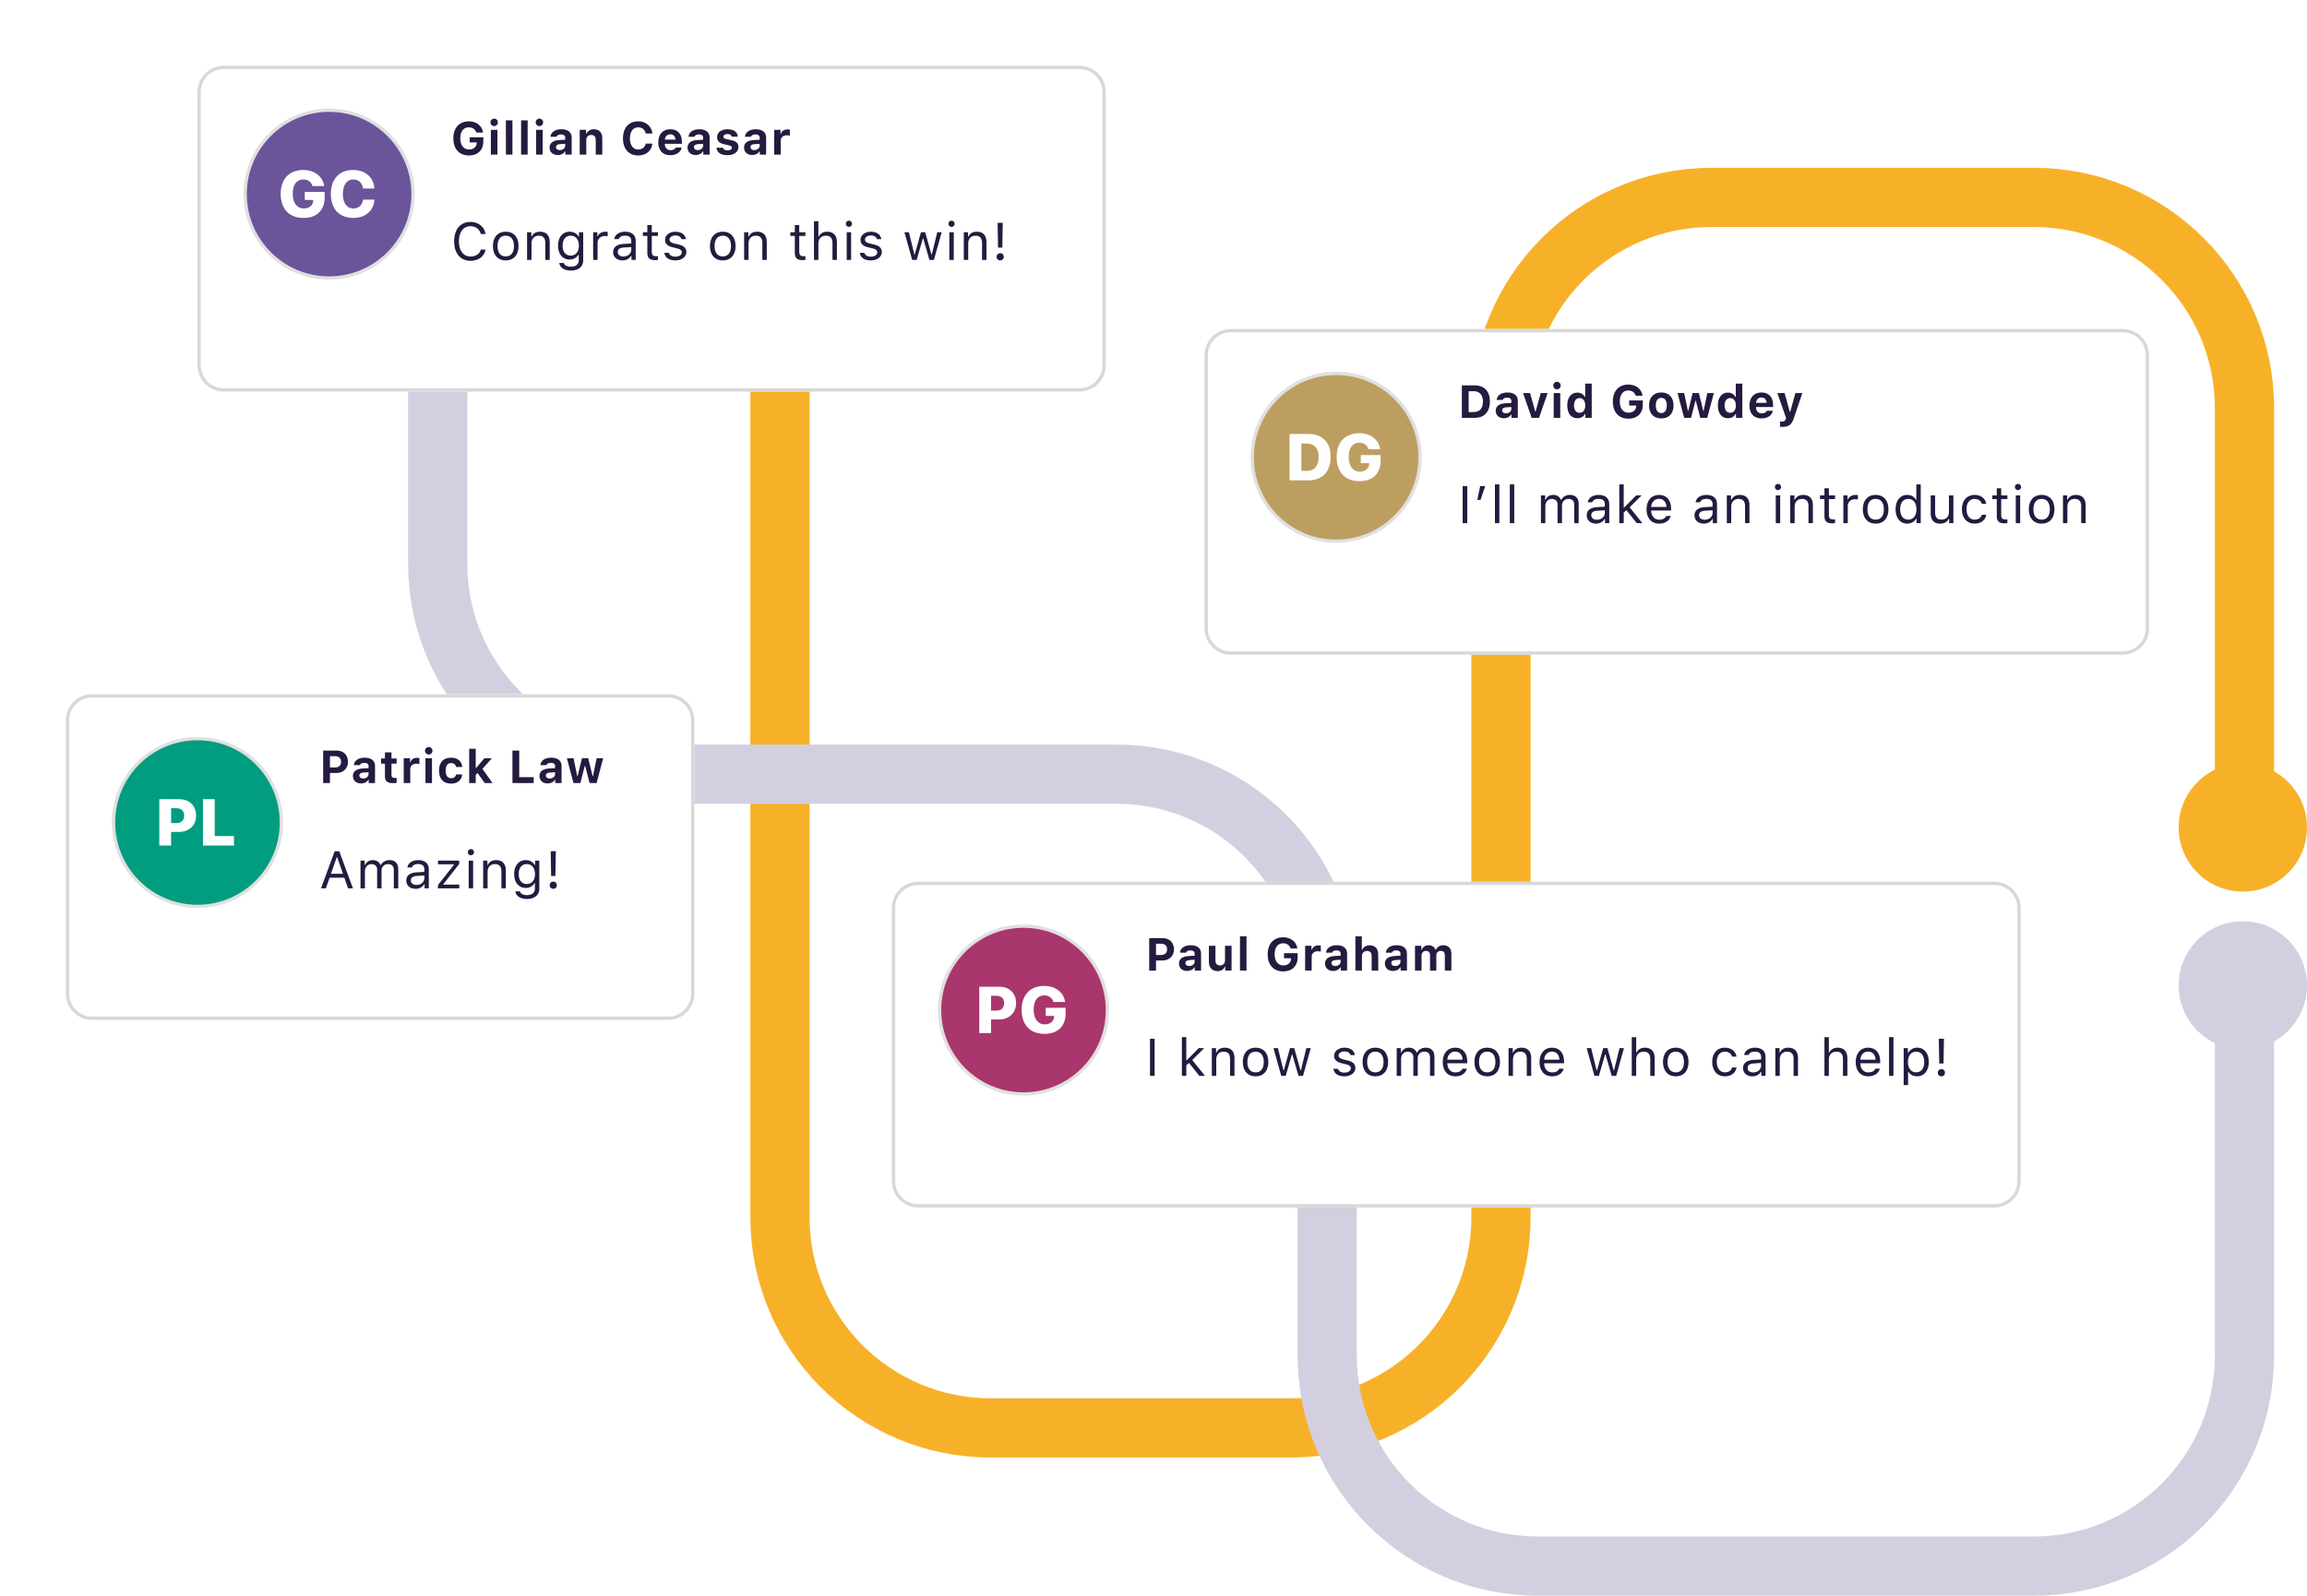 <svg fill="none" xmlns="http://www.w3.org/2000/svg" viewBox="0 0 701 485">
  <path d="M237 60v310c0 35.346 28.654 64 64 64h91.077c35.346 0 64-28.654 64-64V124c0-35.346 28.654-64 64-64H618c35.346 0 64 28.654 64 64v126" stroke="#F7B129" stroke-width="18"/>
  <path d="M133 96v75.317c0 35.346 28.654 64 64 64h142.277c35.346 0 64 28.653 64 64V412c0 35.346 28.654 64 64 64H618c35.346 0 64-28.654 64-64V293.5" stroke="#D4CFE0" stroke-width="18"/>
  <g filter="url(#20kUcVD_Ca)">
    <path fill-rule="evenodd" clip-rule="evenodd" d="M60 18a8 8 0 018-8h260a8 8 0 018 8v83a8 8 0 01-8 8H68a8 8 0 01-8-8V18z" fill="#fff"/>
    <path d="M60.5 18a7.5 7.5 0 017.5-7.5h260a7.5 7.5 0 017.5 7.5v83a7.5 7.5 0 01-7.5 7.5H68a7.5 7.5 0 01-7.5-7.5V18z" stroke="#D8D8D8"/>
  </g>
  <path d="M100 84.5c14.083 0 25.5-11.417 25.5-25.5S114.083 33.5 100 33.5 74.5 44.917 74.5 59 85.917 84.5 100 84.5z" fill="#6A559B" stroke="#E0E0E0"/>
  <path d="M98.649 60.043v-1.728h-6.035v2.46h2.578l-.01.215c-.098 1.416-1.23 2.373-2.852 2.373-2.06 0-3.388-1.69-3.388-4.482 0-2.744 1.2-4.336 3.232-4.336 1.377 0 2.432.762 2.783 2.012h3.545c-.361-2.872-2.92-4.893-6.338-4.893-4.258 0-6.875 2.695-6.875 7.266 0 4.629 2.617 7.314 6.963 7.314 4.014 0 6.397-2.353 6.397-6.201zm8.724 6.201c3.633 0 6.23-2.207 6.396-5.556h-3.447c-.225 1.65-1.367 2.685-2.939 2.685-1.973 0-3.204-1.67-3.204-4.433 0-2.735 1.241-4.405 3.194-4.405 1.572 0 2.754 1.094 2.93 2.754h3.447c-.108-3.33-2.813-5.625-6.377-5.625-4.199 0-6.846 2.686-6.846 7.285 0 4.61 2.627 7.295 6.846 7.295z" fill="#fff"/>
  <path d="M146.864 42.974v-1.258h-4.142v1.552h2.139l-.007.177c-.041 1.19-.977 1.99-2.331 1.99-1.627 0-2.652-1.286-2.652-3.398 0-2.071.978-3.336 2.57-3.336 1.149 0 1.976.581 2.284 1.58h2.05c-.287-2.051-2.003-3.398-4.334-3.398-2.871 0-4.682 1.996-4.682 5.175 0 3.226 1.798 5.195 4.73 5.195 2.694 0 4.375-1.64 4.375-4.28zm2.29 4.026h1.989v-7.54h-1.989V47zm.998-8.668c.622 0 1.128-.506 1.128-1.142 0-.635-.506-1.134-1.128-1.134a1.13 1.13 0 00-1.128 1.134c0 .636.513 1.142 1.128 1.142zM153.72 47h1.989V36.582h-1.989V47zm4.621 0h1.989V36.582h-1.989V47zm4.566 0h1.989v-7.54h-1.989V47zm.998-8.668c.622 0 1.128-.506 1.128-1.142 0-.635-.506-1.134-1.128-1.134a1.13 1.13 0 00-1.128 1.134c0 .636.512 1.142 1.128 1.142zm6.22 7.287c-.69 0-1.176-.342-1.176-.902 0-.54.417-.848 1.272-.91l1.524-.095v.554c0 .765-.697 1.353-1.62 1.353zm-.656 1.497c.977 0 1.798-.41 2.187-1.1h.123V47h1.928v-5.148c0-1.613-1.128-2.556-3.124-2.556-1.894 0-3.172.875-3.302 2.27h1.832c.164-.452.643-.698 1.361-.698.82 0 1.271.356 1.271.984v.616l-1.825.11c-1.873.108-2.919.901-2.919 2.269 0 1.38 1.018 2.27 2.468 2.27zm6.685-.116h1.989v-4.348c0-.99.567-1.64 1.49-1.64.944 0 1.388.547 1.388 1.586V47h1.989v-4.874c0-1.805-.902-2.83-2.577-2.83-1.114 0-1.88.526-2.228 1.374h-.123v-1.21h-1.928V47zm17.772.253c2.379 0 4.116-1.47 4.287-3.603h-2.01c-.198 1.087-1.087 1.785-2.27 1.785-1.558 0-2.522-1.292-2.522-3.37 0-2.079.964-3.364 2.515-3.364 1.176 0 2.072.745 2.27 1.88h2.01c-.151-2.146-1.942-3.698-4.28-3.698-2.864 0-4.627 1.975-4.627 5.181 0 3.213 1.77 5.189 4.627 5.189zm9.741-6.433c.93 0 1.532.622 1.573 1.62h-3.213c.068-.977.717-1.62 1.64-1.62zm1.614 4.033c-.212.5-.752.78-1.539.78-1.039 0-1.695-.698-1.722-1.819v-.102h5.175v-.609c0-2.392-1.313-3.807-3.535-3.807-2.242 0-3.623 1.517-3.623 3.972 0 2.447 1.354 3.896 3.651 3.896 1.845 0 3.151-.895 3.445-2.31h-1.852zm6.76.766c-.691 0-1.176-.342-1.176-.902 0-.54.417-.848 1.272-.91l1.524-.095v.554c0 .765-.697 1.353-1.62 1.353zm-.656 1.497c.977 0 1.798-.41 2.187-1.1h.123V47h1.928v-5.148c0-1.613-1.128-2.556-3.124-2.556-1.894 0-3.172.875-3.302 2.27h1.832c.164-.452.643-.698 1.361-.698.82 0 1.271.356 1.271.984v.616l-1.825.11c-1.873.108-2.919.901-2.919 2.269 0 1.38 1.018 2.27 2.468 2.27zm6.514-5.441c0 1.162.711 1.86 2.174 2.18l1.367.308c.663.144.95.37.95.738 0 .486-.533.807-1.306.807-.793 0-1.278-.294-1.428-.807h-1.942c.137 1.45 1.34 2.263 3.329 2.263 1.976 0 3.323-.984 3.323-2.488 0-1.128-.657-1.743-2.119-2.065l-1.415-.307c-.698-.157-1.019-.383-1.019-.752 0-.479.526-.8 1.237-.8.739 0 1.197.3 1.299.786h1.839c-.109-1.442-1.237-2.242-3.151-2.242-1.88 0-3.138.95-3.138 2.379zm11.313 3.944c-.69 0-1.176-.342-1.176-.902 0-.54.417-.848 1.272-.91l1.524-.095v.554c0 .765-.697 1.353-1.62 1.353zm-.656 1.497c.977 0 1.798-.41 2.187-1.1h.123V47h1.928v-5.148c0-1.613-1.128-2.556-3.124-2.556-1.894 0-3.172.875-3.302 2.27h1.832c.164-.452.643-.698 1.361-.698.82 0 1.271.356 1.271.984v.616l-1.825.11c-1.873.108-2.919.901-2.919 2.269 0 1.38 1.019 2.27 2.468 2.27zm6.685-.116h1.989v-4.177c0-1.06.745-1.702 1.832-1.702.321 0 .786.062.944.123v-1.811c-.171-.062-.506-.096-.78-.096-.957 0-1.736.574-1.934 1.326h-.123V39.46h-1.928V47zm-92.264 32.266c2.398 0 4.179-1.336 4.554-3.407h-1.429c-.36 1.305-1.555 2.11-3.125 2.11-2.172 0-3.532-1.774-3.532-4.602 0-2.828 1.36-4.61 3.524-4.61 1.554 0 2.758.915 3.133 2.368h1.429c-.336-2.172-2.187-3.664-4.562-3.664-3.063 0-4.969 2.266-4.969 5.906 0 3.633 1.914 5.899 4.977 5.899zm10.694-.118c2.399 0 3.883-1.656 3.883-4.359 0-2.71-1.484-4.36-3.883-4.36-2.398 0-3.882 1.65-3.882 4.36 0 2.703 1.484 4.36 3.882 4.36zm0-1.21c-1.593 0-2.492-1.157-2.492-3.149 0-2 .899-3.148 2.492-3.148 1.594 0 2.493 1.148 2.493 3.148 0 1.992-.899 3.148-2.493 3.148zM160.155 79h1.344v-4.984c0-1.477.867-2.375 2.211-2.375 1.344 0 1.985.718 1.985 2.234V79h1.343v-5.453c0-2-1.054-3.117-2.945-3.117-1.289 0-2.109.547-2.531 1.476h-.125v-1.328h-1.282V79zm13.242-1.313c-1.562 0-2.437-1.187-2.437-3.023s.875-3.023 2.437-3.023c1.555 0 2.5 1.187 2.5 3.023s-.937 3.023-2.5 3.023zm.063 4.547c2.297 0 3.75-1.203 3.75-3.086v-8.57h-1.282v1.336h-.125c-.484-.906-1.523-1.484-2.703-1.484-2.164 0-3.531 1.71-3.531 4.234 0 2.523 1.352 4.211 3.531 4.211 1.157 0 2.11-.523 2.641-1.453h.125v1.656c0 1.242-.898 1.984-2.406 1.984-1.211 0-1.961-.445-2.11-1.132h-1.422c.204 1.39 1.5 2.304 3.532 2.304zM180.233 79h1.344v-5.219c0-1.187.929-2.047 2.21-2.047.266 0 .75.047.86.079v-1.344a5.757 5.757 0 00-.672-.04c-1.117 0-2.086.579-2.336 1.4h-.125v-1.25h-1.281V79zm9.179-1.031c-.977 0-1.703-.5-1.703-1.36 0-.843.562-1.289 1.844-1.375l2.265-.148v.773c0 1.204-1.023 2.11-2.406 2.11zm-.25 1.18c1.125 0 2.047-.493 2.594-1.391h.125V79h1.281v-5.766c0-1.75-1.148-2.804-3.203-2.804-1.797 0-3.125.89-3.305 2.242h1.36c.187-.664.89-1.047 1.898-1.047 1.258 0 1.906.57 1.906 1.61V74l-2.429.148c-1.961.118-3.071.985-3.071 2.493 0 1.539 1.211 2.507 2.844 2.507zm7.539-10.75v2.18h-1.36v1.124h1.36v5.11c0 1.609.695 2.25 2.429 2.25.266 0 .524-.032.789-.079v-1.132c-.25.023-.382.03-.625.03-.875 0-1.25-.421-1.25-1.413v-4.766h1.875v-1.125h-1.875v-2.18h-1.343zm5.39 4.484c0 1.219.719 1.898 2.297 2.281l1.445.352c.899.218 1.336.609 1.336 1.187 0 .774-.812 1.313-1.945 1.313-1.078 0-1.75-.454-1.977-1.164h-1.383c.149 1.398 1.438 2.296 3.313 2.296 1.914 0 3.375-1.039 3.375-2.546 0-1.211-.766-1.899-2.352-2.282l-1.297-.312c-.992-.242-1.461-.602-1.461-1.18 0-.75.782-1.258 1.782-1.258 1.015 0 1.672.446 1.851 1.118h1.328c-.179-1.383-1.406-2.258-3.171-2.258-1.79 0-3.141 1.054-3.141 2.453zm17.53 6.265c2.399 0 3.883-1.656 3.883-4.359 0-2.71-1.484-4.36-3.883-4.36-2.398 0-3.882 1.65-3.882 4.36 0 2.703 1.484 4.36 3.882 4.36zm0-1.21c-1.593 0-2.492-1.157-2.492-3.149 0-2 .899-3.148 2.492-3.148 1.594 0 2.493 1.148 2.493 3.148 0 1.992-.899 3.148-2.493 3.148zM226.105 79h1.344v-4.984c0-1.477.867-2.375 2.211-2.375 1.344 0 1.984.718 1.984 2.234V79h1.344v-5.453c0-2-1.055-3.117-2.945-3.117-1.289 0-2.11.547-2.531 1.476h-.125v-1.328h-1.282V79zm15.406-10.602v2.18h-1.36v1.125h1.36v5.11c0 1.609.695 2.25 2.429 2.25.266 0 .524-.032.79-.079v-1.132a5.78 5.78 0 01-.625.03c-.875 0-1.25-.421-1.25-1.413v-4.766h1.875v-1.125h-1.875v-2.18h-1.344zM247.331 79h1.343v-4.984c0-1.422.829-2.375 2.336-2.375 1.274 0 1.946.742 1.946 2.234V79h1.343v-5.453c0-1.977-1.125-3.117-2.906-3.117-1.289 0-2.172.547-2.594 1.476h-.125v-4.672h-1.343V79zm9.945 0h1.343v-8.422h-1.343V79zm.672-10.047a.94.94 0 00.937-.937.94.94 0 00-.937-.938.94.94 0 00-.938.938.94.94 0 00.938.937zm3.53 3.93c0 1.219.719 1.898 2.297 2.281l1.446.352c.898.218 1.335.609 1.335 1.187 0 .774-.812 1.313-1.945 1.313-1.078 0-1.75-.454-1.976-1.164h-1.383c.148 1.398 1.437 2.296 3.312 2.296 1.914 0 3.375-1.039 3.375-2.546 0-1.211-.765-1.899-2.351-2.282l-1.297-.312c-.992-.242-1.461-.602-1.461-1.18 0-.75.781-1.258 1.781-1.258 1.016 0 1.672.446 1.852 1.118h1.328c-.18-1.383-1.406-2.258-3.172-2.258-1.789 0-3.141 1.054-3.141 2.453zm24.664-2.305h-1.352l-1.656 6.734h-.125l-1.883-6.734h-1.289l-1.883 6.734h-.125l-1.656-6.734h-1.36l2.36 8.422h1.359l1.875-6.516h.125L282.415 79h1.367l2.36-8.422zm2.32 8.422h1.343v-8.422h-1.343V79zm.671-10.047a.94.94 0 00.938-.937.94.94 0 00-.938-.938.94.94 0 00-.937.938.94.94 0 00.937.937zM292.86 79h1.343v-4.984c0-1.477.867-2.375 2.211-2.375 1.344 0 1.985.718 1.985 2.234V79h1.343v-5.453c0-2-1.054-3.117-2.945-3.117-1.289 0-2.109.547-2.531 1.476h-.125v-1.328h-1.281V79zm10.273-11.281l.132 7.531h1.297l.133-7.531h-1.562zm.789 11.422c.632 0 1.078-.454 1.078-1.086 0-.64-.446-1.094-1.078-1.094-.633 0-1.086.453-1.086 1.094 0 .632.453 1.086 1.086 1.086z" fill="#251A3F"/>
  <g filter="url(#20kUcVD_Cb)">
    <path fill-rule="evenodd" clip-rule="evenodd" d="M366 98a8 8 0 018-8h271a8 8 0 018 8v83a8 8 0 01-8 8H374a8 8 0 01-8-8V98z" fill="#fff"/>
    <path d="M366.5 98a7.5 7.5 0 017.5-7.5h271a7.5 7.5 0 017.5 7.5v83a7.5 7.5 0 01-7.5 7.5H374a7.5 7.5 0 01-7.5-7.5V98z" stroke="#D8D8D8"/>
  </g>
  <path d="M406 164.5c14.083 0 25.5-11.417 25.5-25.5s-11.417-25.5-25.5-25.5-25.5 11.417-25.5 25.5 11.417 25.5 25.5 25.5z" fill="#BD9E61" stroke="#E0E0E0"/>
  <path d="M391.836 131.908V146h5.723c4.248 0 6.758-2.627 6.758-7.129 0-4.492-2.5-6.963-6.758-6.963h-5.723zm3.584 2.891h1.67c2.266 0 3.584 1.435 3.584 4.082 0 2.812-1.25 4.228-3.584 4.228h-1.67v-8.31zm24.095 5.244v-1.729h-6.035v2.461h2.578l-.009.215c-.098 1.416-1.231 2.373-2.852 2.373-2.06 0-3.389-1.689-3.389-4.482 0-2.744 1.202-4.336 3.233-4.336 1.377 0 2.431.762 2.783 2.012h3.545c-.361-2.871-2.92-4.893-6.338-4.893-4.258 0-6.875 2.695-6.875 7.266 0 4.629 2.617 7.314 6.963 7.314 4.014 0 6.396-2.353 6.396-6.201z" fill="#fff"/>
  <path d="M444.196 117.136V127h3.883c2.953 0 4.628-1.798 4.628-5.004 0-3.09-1.695-4.86-4.628-4.86h-3.883zm2.065 1.763h1.49c1.791 0 2.851 1.135 2.851 3.131 0 2.085-1.026 3.206-2.851 3.206h-1.49v-6.337zm11.354 6.72c-.691 0-1.176-.342-1.176-.902 0-.54.417-.848 1.272-.909l1.524-.096v.554c0 .765-.697 1.353-1.62 1.353zm-.656 1.497c.977 0 1.797-.41 2.187-1.1h.123V127h1.928v-5.147c0-1.614-1.128-2.557-3.124-2.557-1.894 0-3.172.875-3.302 2.269h1.832c.164-.451.643-.697 1.36-.697.821 0 1.272.356 1.272.985v.615l-1.825.109c-1.873.11-2.919.902-2.919 2.27 0 1.381 1.018 2.269 2.468 2.269zm13.295-7.656h-2.099l-1.544 5.619h-.124l-1.558-5.619h-2.14l2.618 7.54h2.243l2.604-7.54zm1.852 7.54h1.989v-7.54h-1.989V127zm.998-8.668c.622 0 1.128-.506 1.128-1.142 0-.635-.506-1.134-1.128-1.134a1.13 1.13 0 00-1.128 1.134c0 .636.513 1.142 1.128 1.142zm6.2 8.784c1.046 0 1.9-.485 2.304-1.299h.123V127h1.928v-10.418h-1.99v4.081h-.116c-.39-.834-1.23-1.326-2.249-1.326-1.893 0-3.069 1.483-3.069 3.883 0 2.406 1.169 3.896 3.069 3.896zm.677-6.111c1.059 0 1.709.854 1.709 2.228 0 1.381-.643 2.222-1.709 2.222-1.067 0-1.702-.834-1.702-2.228 0-1.381.642-2.222 1.702-2.222zm19.201 1.969v-1.258h-4.142v1.552h2.139l-.007.177c-.041 1.19-.977 1.99-2.331 1.99-1.627 0-2.652-1.286-2.652-3.398 0-2.071.978-3.336 2.57-3.336 1.149 0 1.976.581 2.284 1.579h2.05c-.287-2.051-2.003-3.397-4.334-3.397-2.871 0-4.682 1.996-4.682 5.175 0 3.226 1.798 5.195 4.73 5.195 2.694 0 4.375-1.641 4.375-4.279zm5.619 4.19c2.317 0 3.712-1.47 3.712-3.937 0-2.448-1.415-3.931-3.712-3.931s-3.712 1.49-3.712 3.931c0 2.467 1.395 3.937 3.712 3.937zm0-1.627c-1.067 0-1.668-.841-1.668-2.31 0-1.45.608-2.304 1.668-2.304 1.053 0 1.668.854 1.668 2.304 0 1.462-.609 2.31-1.668 2.31zm15.961-6.077h-1.975l-1.121 5.407h-.123l-1.326-5.407h-1.901l-1.319 5.407h-.123l-1.121-5.407h-2.017l2.01 7.54h2.092l1.333-5.202h.123L516.64 127h2.119l2.003-7.54zm4.3 7.656c1.046 0 1.9-.485 2.304-1.299h.123V127h1.927v-10.418h-1.989v4.081h-.116c-.39-.834-1.231-1.326-2.249-1.326-1.894 0-3.07 1.483-3.07 3.883 0 2.406 1.169 3.896 3.07 3.896zm.677-6.111c1.059 0 1.709.854 1.709 2.228 0 1.381-.643 2.222-1.709 2.222-1.067 0-1.703-.834-1.703-2.228 0-1.381.643-2.222 1.703-2.222zm9.494-.185c.93 0 1.532.622 1.573 1.62h-3.213c.068-.977.717-1.62 1.64-1.62zm1.614 4.034c-.212.499-.752.779-1.539.779-1.039 0-1.695-.697-1.722-1.819v-.102h5.175v-.608c0-2.393-1.313-3.808-3.535-3.808-2.242 0-3.623 1.517-3.623 3.972 0 2.447 1.354 3.896 3.651 3.896 1.845 0 3.151-.895 3.445-2.31h-1.852zm4.771 4.887c1.88 0 2.802-.683 3.445-2.625l2.598-7.656h-2.106l-1.586 5.715h-.123l-1.586-5.715h-2.194l2.645 7.588-.068.273c-.164.575-.588.814-1.333.814-.082 0-.383 0-.451-.014v1.6c.082.013.683.02.759.02zM445.844 159v-11.273h-1.406V159h1.406zm4.031-7.062l1.414-4.211h-1.524l-.867 4.211h.977zm4.374 7.062h1.344v-11.766h-1.344V159zm4.523 0h1.344v-11.766h-1.344V159zm9.453 0h1.343v-5.219c0-1.187.852-2.14 1.953-2.14 1.063 0 1.758.64 1.758 1.64V159h1.344v-5.414c0-1.07.781-1.945 1.953-1.945 1.188 0 1.774.609 1.774 1.851V159h1.343v-5.82c0-1.766-.961-2.75-2.679-2.75-1.164 0-2.125.586-2.579 1.476h-.125c-.39-.875-1.187-1.476-2.328-1.476-1.125 0-1.968.539-2.351 1.476h-.125v-1.328h-1.281V159zm17.007-1.031c-.977 0-1.703-.5-1.703-1.36 0-.843.562-1.289 1.844-1.375l2.265-.148v.773c0 1.203-1.023 2.11-2.406 2.11zm-.25 1.179c1.125 0 2.047-.492 2.594-1.39h.125V159h1.281v-5.766c0-1.75-1.148-2.804-3.203-2.804-1.797 0-3.125.89-3.305 2.242h1.36c.187-.664.89-1.047 1.898-1.047 1.258 0 1.906.57 1.906 1.609V154l-2.429.148c-1.961.118-3.071.985-3.071 2.493 0 1.539 1.211 2.507 2.844 2.507zm8.523-4.89h-.125v-7.024h-1.344V159h1.344v-3.195l.805-.75 3.156 3.945h1.711l-3.867-4.812 3.625-3.61h-1.649l-3.656 3.68zm10.601-2.641c1.336 0 2.227.985 2.258 2.477h-4.641c.102-1.492 1.039-2.477 2.383-2.477zm2.219 5.203c-.352.742-1.086 1.141-2.172 1.141-1.43 0-2.359-1.055-2.43-2.719v-.062h6.055v-.516c0-2.617-1.383-4.234-3.656-4.234-2.313 0-3.797 1.718-3.797 4.367 0 2.664 1.461 4.351 3.797 4.351 1.844 0 3.156-.89 3.547-2.328h-1.344zm11.655 1.149c-.976 0-1.703-.5-1.703-1.36 0-.843.563-1.289 1.844-1.375l2.266-.148v.773c0 1.203-1.024 2.11-2.407 2.11zm-.25 1.179c1.125 0 2.047-.492 2.594-1.39h.125V159h1.281v-5.766c0-1.75-1.148-2.804-3.203-2.804-1.797 0-3.125.89-3.304 2.242h1.359c.187-.664.891-1.047 1.898-1.047 1.258 0 1.907.57 1.907 1.609V154l-2.43.148c-1.961.118-3.07.985-3.07 2.493 0 1.539 1.211 2.507 2.843 2.507zm6.977-.148h1.343v-4.984c0-1.477.867-2.375 2.211-2.375 1.344 0 1.985.718 1.985 2.234V159h1.343v-5.453c0-2-1.054-3.117-2.945-3.117-1.289 0-2.109.547-2.531 1.476h-.125v-1.328h-1.281V159zm14.874 0h1.343v-8.422h-1.343V159zm.672-10.047a.94.94 0 00.937-.937.94.94 0 00-.937-.938.94.94 0 00-.938.938.94.94 0 00.938.937zM543.979 159h1.344v-4.984c0-1.477.867-2.375 2.21-2.375 1.344 0 1.985.718 1.985 2.234V159h1.344v-5.453c0-2-1.055-3.117-2.946-3.117-1.289 0-2.109.547-2.531 1.476h-.125v-1.328h-1.281V159zm10.398-10.602v2.18h-1.36v1.125h1.36v5.109c0 1.61.695 2.25 2.429 2.25a4.5 4.5 0 00.79-.078v-1.132c-.25.023-.383.031-.625.031-.875 0-1.25-.422-1.25-1.414v-4.766h1.875v-1.125h-1.875v-2.18h-1.344zM560.119 159h1.343v-5.219c0-1.187.93-2.047 2.211-2.047.266 0 .75.047.86.078v-1.343a5.65 5.65 0 00-.672-.039c-1.117 0-2.086.578-2.336 1.398h-.125v-1.25h-1.281V159zm9.812.148c2.398 0 3.882-1.656 3.882-4.359 0-2.711-1.484-4.359-3.882-4.359-2.399 0-3.883 1.648-3.883 4.359 0 2.703 1.484 4.359 3.883 4.359zm0-1.21c-1.594 0-2.493-1.157-2.493-3.149 0-2 .899-3.148 2.493-3.148 1.593 0 2.492 1.148 2.492 3.148 0 1.992-.899 3.149-2.492 3.149zm9.601 1.21c1.164 0 2.164-.554 2.695-1.492h.125V159h1.281v-11.766h-1.343v4.672h-.118c-.476-.922-1.468-1.476-2.64-1.476-2.141 0-3.539 1.718-3.539 4.359 0 2.649 1.383 4.359 3.539 4.359zm.312-7.507c1.524 0 2.477 1.218 2.477 3.148 0 1.945-.945 3.149-2.477 3.149-1.539 0-2.461-1.18-2.461-3.149 0-1.961.93-3.148 2.461-3.148zm13.703-1.063h-1.344v4.984c0 1.477-.812 2.36-2.297 2.36-1.343 0-1.906-.703-1.906-2.219v-5.125h-1.344v5.453c0 1.992.985 3.117 2.875 3.117 1.289 0 2.188-.531 2.61-1.468h.125V159h1.281v-8.422zm9.992 2.578c-.235-1.5-1.485-2.726-3.531-2.726-2.36 0-3.86 1.703-3.86 4.328 0 2.68 1.508 4.39 3.867 4.39 2.024 0 3.282-1.14 3.524-2.687h-1.36c-.25.953-1.039 1.477-2.171 1.477-1.5 0-2.469-1.235-2.469-3.18 0-1.906.953-3.117 2.469-3.117 1.211 0 1.953.679 2.171 1.515h1.36zm3.195-4.758v2.18h-1.36v1.125h1.36v5.109c0 1.61.695 2.25 2.429 2.25.266 0 .524-.031.789-.078v-1.132c-.25.023-.382.031-.625.031-.875 0-1.25-.422-1.25-1.414v-4.766h1.875v-1.125h-1.875v-2.18h-1.343zM612.507 159h1.344v-8.422h-1.344V159zm.672-10.047a.94.94 0 00.937-.937.94.94 0 00-.937-.938.94.94 0 00-.938.938.94.94 0 00.938.937zm7.187 10.195c2.398 0 3.883-1.656 3.883-4.359 0-2.711-1.485-4.359-3.883-4.359-2.399 0-3.883 1.648-3.883 4.359 0 2.703 1.484 4.359 3.883 4.359zm0-1.21c-1.594 0-2.492-1.157-2.492-3.149 0-2 .898-3.148 2.492-3.148 1.594 0 2.492 1.148 2.492 3.148 0 1.992-.898 3.149-2.492 3.149zM626.85 159h1.343v-4.984c0-1.477.868-2.375 2.211-2.375 1.344 0 1.985.718 1.985 2.234V159h1.344v-5.453c0-2-1.055-3.117-2.946-3.117-1.289 0-2.109.547-2.531 1.476h-.125v-1.328h-1.281V159z" fill="#251A3F"/>
  <g filter="url(#20kUcVD_Cc)">
    <path fill-rule="evenodd" clip-rule="evenodd" d="M20 209a8 8 0 018-8h175a8 8 0 018 8v83a8 8 0 01-8 8H28a8 8 0 01-8-8v-83z" fill="#fff"/>
    <path d="M20.5 209a7.5 7.5 0 017.5-7.5h175a7.5 7.5 0 017.5 7.5v83a7.5 7.5 0 01-7.5 7.5H28a7.5 7.5 0 01-7.5-7.5v-83z" stroke="#D8D8D8"/>
  </g>
  <path d="M60 275.5c14.083 0 25.5-11.417 25.5-25.5S74.083 224.5 60 224.5 34.5 235.917 34.5 250s11.417 25.5 25.5 25.5z" fill="#029D7F" stroke="#E0E0E0"/>
  <path d="M48.404 242.908V257h3.584v-4.131h2.305c3.135 0 5.293-1.963 5.293-4.971 0-3.027-2.05-4.99-5.078-4.99h-6.104zm3.584 2.744h1.573c1.504 0 2.402.791 2.402 2.256 0 1.475-.898 2.266-2.422 2.266H51.99v-4.522zm19.096 8.457h-5.83v-11.201H61.67V257h9.414v-2.891z" fill="#fff"/>
  <path d="M98.196 228.136V238h2.065v-3.062h1.948c2.078 0 3.52-1.361 3.52-3.391 0-2.051-1.387-3.411-3.417-3.411h-4.116zm2.065 1.695h1.504c1.189 0 1.866.602 1.866 1.723 0 1.107-.691 1.709-1.873 1.709h-1.497v-3.432zm10.11 6.788c-.691 0-1.176-.342-1.176-.902 0-.54.417-.848 1.271-.909l1.525-.096v.554c0 .765-.697 1.353-1.62 1.353zm-.657 1.497c.978 0 1.798-.41 2.188-1.1h.123V238h1.928v-5.147c0-1.614-1.128-2.557-3.124-2.557-1.894 0-3.172.875-3.302 2.269h1.832c.164-.451.643-.697 1.36-.697.821 0 1.272.356 1.272.985v.615l-1.825.109c-1.873.11-2.919.902-2.919 2.27 0 1.381 1.018 2.269 2.467 2.269zm7.253-9.447v1.866h-1.176v1.566h1.176v3.862c0 1.47.725 2.064 2.557 2.064.382 0 .752-.041.998-.089v-1.517c-.192.02-.328.027-.588.027-.677 0-.978-.301-.978-.957v-3.39h1.566v-1.566h-1.566v-1.866h-1.989zm5.708 9.331h1.989v-4.177c0-1.059.745-1.702 1.832-1.702.321 0 .786.062.943.123v-1.811c-.171-.062-.506-.096-.779-.096-.957 0-1.736.574-1.935 1.326h-.123v-1.203h-1.927V238zm6.603 0h1.989v-7.54h-1.989V238zm.998-8.668c.622 0 1.128-.506 1.128-1.142 0-.635-.506-1.134-1.128-1.134a1.13 1.13 0 00-1.128 1.134c0 .636.513 1.142 1.128 1.142zm10.171 3.787c-.164-1.716-1.36-2.823-3.356-2.823-2.359 0-3.685 1.415-3.685 3.917 0 2.529 1.333 3.951 3.685 3.951 1.962 0 3.192-1.087 3.356-2.775h-1.859c-.151.745-.684 1.141-1.497 1.141-1.067 0-1.675-.813-1.675-2.317 0-1.484.602-2.283 1.675-2.283.847 0 1.36.471 1.497 1.189h1.859zm4.231.287h-.123v-5.824h-1.989V238h1.989v-2.502l.547-.56 2.201 3.062h2.359l-3.07-4.307 2.871-3.233h-2.262l-2.523 2.946zm17.486 2.796h-4.389v-8.066h-2.064V238h6.453v-1.798zm4.887.417c-.69 0-1.176-.342-1.176-.902 0-.54.417-.848 1.272-.909l1.524-.096v.554c0 .765-.697 1.353-1.62 1.353zm-.656 1.497c.977 0 1.798-.41 2.187-1.1h.123V238h1.928v-5.147c0-1.614-1.128-2.557-3.124-2.557-1.893 0-3.172.875-3.302 2.269h1.832c.164-.451.643-.697 1.361-.697.82 0 1.271.356 1.271.985v.615l-1.825.109c-1.873.11-2.919.902-2.919 2.27 0 1.381 1.019 2.269 2.468 2.269zm16.884-7.656h-1.975l-1.121 5.407h-.124l-1.326-5.407h-1.9l-1.319 5.407h-.123l-1.122-5.407h-2.016l2.01 7.54h2.091l1.333-5.202h.123l1.347 5.202h2.119l2.003-7.54zM105.766 270h1.476l-4.156-11.273h-1.391L97.539 270h1.477l1.132-3.227h4.485l1.133 3.227zm-3.438-9.453h.125l1.766 5.031h-3.657l1.766-5.031zm7.211 9.453h1.343v-5.219c0-1.187.852-2.14 1.954-2.14 1.062 0 1.757.64 1.757 1.64V270h1.344v-5.414c0-1.07.781-1.945 1.953-1.945 1.188 0 1.774.609 1.774 1.851V270h1.343v-5.82c0-1.766-.961-2.75-2.679-2.75-1.164 0-2.125.586-2.578 1.476h-.125c-.391-.875-1.188-1.476-2.329-1.476-1.125 0-1.968.539-2.351 1.476h-.125v-1.328h-1.281V270zm17.007-1.031c-.976 0-1.703-.5-1.703-1.36 0-.843.562-1.289 1.844-1.375l2.265-.148v.773c0 1.203-1.023 2.11-2.406 2.11zm-.25 1.179c1.125 0 2.047-.492 2.594-1.39h.125V270h1.281v-5.766c0-1.75-1.148-2.804-3.203-2.804-1.797 0-3.125.89-3.305 2.242h1.36c.187-.664.89-1.047 1.898-1.047 1.258 0 1.906.57 1.906 1.609V265l-2.429.148c-1.961.118-3.071.985-3.071 2.493 0 1.539 1.211 2.507 2.844 2.507zm6.781-.148h6.484v-1.125h-4.859v-.125l4.836-6.164v-1.008h-6.453v1.125h4.851v.125l-4.859 6.188V270zm9.343 0h1.344v-8.422h-1.344V270zm.672-10.047a.94.94 0 00.938-.937.94.94 0 00-.938-.938.94.94 0 00-.937.938.94.94 0 00.937.937zM146.818 270h1.344v-4.984c0-1.477.867-2.375 2.211-2.375 1.344 0 1.984.718 1.984 2.234V270h1.344v-5.453c0-2-1.055-3.117-2.945-3.117-1.289 0-2.11.547-2.531 1.476h-.125v-1.328h-1.282V270zm13.242-1.312c-1.562 0-2.437-1.188-2.437-3.024s.875-3.023 2.437-3.023c1.555 0 2.5 1.187 2.5 3.023s-.937 3.024-2.5 3.024zm.063 4.546c2.296 0 3.75-1.203 3.75-3.086v-8.57h-1.282v1.336h-.125c-.484-.906-1.523-1.484-2.703-1.484-2.164 0-3.531 1.711-3.531 4.234 0 2.524 1.352 4.211 3.531 4.211 1.156 0 2.11-.523 2.641-1.453h.125v1.656c0 1.242-.899 1.984-2.406 1.984-1.211 0-1.961-.445-2.11-1.132h-1.422c.203 1.39 1.5 2.304 3.532 2.304zm7.21-14.515l.133 7.531h1.297l.133-7.531h-1.563zm.789 11.422c.633 0 1.078-.453 1.078-1.086 0-.641-.445-1.094-1.078-1.094s-1.086.453-1.086 1.094c0 .633.453 1.086 1.086 1.086z" fill="#251A3F"/>
  <g filter="url(#20kUcVD_Cd)">
    <path fill-rule="evenodd" clip-rule="evenodd" d="M271 266a8 8 0 018-8h327a8 8 0 018 8v83a8 8 0 01-8 8H279a8 8 0 01-8-8v-83z" fill="#fff"/>
    <path d="M271.5 266a7.5 7.5 0 017.5-7.5h327a7.5 7.5 0 017.5 7.5v83a7.5 7.5 0 01-7.5 7.5H279a7.5 7.5 0 01-7.5-7.5v-83z" stroke="#D8D8D8"/>
  </g>
  <path d="M311 332.5c14.083 0 25.5-11.417 25.5-25.5s-11.417-25.5-25.5-25.5-25.5 11.417-25.5 25.5 11.417 25.5 25.5 25.5z" fill="#A9366D" stroke="#E0E0E0"/>
  <path d="M297.559 299.908V314h3.584v-4.131h2.304c3.135 0 5.293-1.963 5.293-4.971 0-3.027-2.05-4.99-5.078-4.99h-6.103zm3.584 2.744h1.572c1.504 0 2.402.791 2.402 2.256 0 1.475-.898 2.266-2.421 2.266h-1.553v-4.522zm22.65 5.391v-1.729h-6.035v2.461h2.578l-.01.215c-.098 1.416-1.23 2.373-2.852 2.373-2.06 0-3.388-1.689-3.388-4.482 0-2.744 1.201-4.336 3.232-4.336 1.377 0 2.432.762 2.783 2.012h3.545c-.361-2.871-2.92-4.893-6.338-4.893-4.257 0-6.875 2.695-6.875 7.266 0 4.629 2.618 7.314 6.963 7.314 4.014 0 6.397-2.353 6.397-6.201z" fill="#fff"/>
  <path d="M349.196 285.136V295h2.065v-3.062h1.948c2.078 0 3.52-1.361 3.52-3.391 0-2.051-1.387-3.411-3.417-3.411h-4.116zm2.065 1.695h1.504c1.189 0 1.866.602 1.866 1.723 0 1.107-.691 1.709-1.873 1.709h-1.497v-3.432zm10.11 6.788c-.691 0-1.176-.342-1.176-.902 0-.54.417-.848 1.271-.909l1.525-.096v.554c0 .765-.697 1.353-1.62 1.353zm-.657 1.497c.978 0 1.798-.41 2.188-1.1h.123V295h1.928v-5.147c0-1.614-1.128-2.557-3.124-2.557-1.894 0-3.172.875-3.302 2.269h1.832c.164-.451.643-.697 1.36-.697.821 0 1.272.356 1.272.985v.615l-1.825.109c-1.873.11-2.919.902-2.919 2.27 0 1.381 1.018 2.269 2.467 2.269zm13.508-7.656h-1.989v4.348c0 1.004-.534 1.627-1.525 1.627-.916 0-1.388-.534-1.388-1.573v-4.402h-1.989v4.915c0 1.75 1.012 2.789 2.639 2.789 1.142 0 1.846-.499 2.201-1.374h.123V295h1.928v-7.54zm2.556 7.54h1.989v-10.418h-1.989V295zm17.52-4.026v-1.258h-4.143v1.552h2.14l-.007.177c-.041 1.19-.978 1.99-2.331 1.99-1.627 0-2.652-1.286-2.652-3.398 0-2.071.977-3.336 2.57-3.336 1.148 0 1.976.581 2.283 1.579h2.051c-.287-2.051-2.003-3.397-4.334-3.397-2.871 0-4.683 1.996-4.683 5.175 0 3.226 1.798 5.195 4.731 5.195 2.693 0 4.375-1.641 4.375-4.279zm2.276 4.026h1.989v-4.177c0-1.059.745-1.702 1.832-1.702.321 0 .786.062.943.123v-1.811c-.17-.062-.505-.096-.779-.096-.957 0-1.736.574-1.934 1.326h-.124v-1.203h-1.927V295zm9.173-1.381c-.69 0-1.176-.342-1.176-.902 0-.54.417-.848 1.272-.909l1.524-.096v.554c0 .765-.697 1.353-1.62 1.353zm-.656 1.497c.977 0 1.798-.41 2.187-1.1h.123V295h1.928v-5.147c0-1.614-1.128-2.557-3.124-2.557-1.893 0-3.172.875-3.302 2.269h1.832c.165-.451.643-.697 1.361-.697.82 0 1.271.356 1.271.985v.615l-1.825.109c-1.873.11-2.919.902-2.919 2.27 0 1.381 1.019 2.269 2.468 2.269zm6.753-.116h1.99v-4.327c0-.978.574-1.641 1.572-1.641.902 0 1.388.54 1.388 1.586V295h1.989v-4.854c0-1.811-.964-2.83-2.584-2.83-1.107 0-1.928.52-2.276 1.381h-.123v-4.115h-1.956V295zm12.086-1.381c-.69 0-1.176-.342-1.176-.902 0-.54.417-.848 1.272-.909l1.524-.096v.554c0 .765-.697 1.353-1.62 1.353zm-.656 1.497c.977 0 1.798-.41 2.187-1.1h.123V295h1.928v-5.147c0-1.614-1.128-2.557-3.124-2.557-1.894 0-3.172.875-3.302 2.269h1.832c.164-.451.643-.697 1.361-.697.82 0 1.271.356 1.271.985v.615l-1.825.109c-1.873.11-2.919.902-2.919 2.27 0 1.381 1.019 2.269 2.468 2.269zm6.685-.116h1.989v-4.539c0-.841.554-1.449 1.333-1.449.779 0 1.244.458 1.244 1.258V295h1.914v-4.614c0-.8.52-1.374 1.327-1.374.84 0 1.257.444 1.257 1.34V295h1.99v-5.175c0-1.552-.937-2.529-2.441-2.529-1.053 0-1.921.554-2.269 1.394h-.123c-.301-.875-1.026-1.394-2.085-1.394-.992 0-1.778.533-2.085 1.394h-.123v-1.23h-1.928V295zm-79.115 32v-11.273h-1.406V327h1.406zm9.749-4.742h-.125v-7.024h-1.344V327h1.344v-3.195l.805-.75 3.156 3.945h1.711l-3.867-4.812 3.625-3.61h-1.649l-3.656 3.68zm7.632 4.742h1.344v-4.984c0-1.477.867-2.375 2.211-2.375 1.344 0 1.984.718 1.984 2.234V327h1.344v-5.453c0-2-1.055-3.117-2.945-3.117-1.289 0-2.11.547-2.531 1.476h-.125v-1.328h-1.282V327zm13.297.148c2.398 0 3.883-1.656 3.883-4.359 0-2.711-1.485-4.359-3.883-4.359-2.399 0-3.883 1.648-3.883 4.359 0 2.703 1.484 4.359 3.883 4.359zm0-1.21c-1.594 0-2.492-1.157-2.492-3.149 0-2 .898-3.148 2.492-3.148 1.594 0 2.492 1.148 2.492 3.148 0 1.992-.898 3.149-2.492 3.149zm16.765-7.36h-1.352l-1.656 6.734h-.125l-1.883-6.734h-1.289l-1.882 6.734h-.125l-1.657-6.734h-1.359l2.359 8.422h1.36l1.875-6.516h.125L394.56 327h1.368l2.359-8.422zm7.101 2.305c0 1.219.719 1.898 2.297 2.281l1.445.352c.898.218 1.336.609 1.336 1.187 0 .774-.813 1.313-1.945 1.313-1.078 0-1.75-.454-1.977-1.164h-1.383c.149 1.398 1.438 2.296 3.313 2.296 1.914 0 3.375-1.039 3.375-2.546 0-1.211-.766-1.899-2.352-2.282l-1.297-.312c-.992-.242-1.461-.602-1.461-1.18 0-.75.782-1.258 1.782-1.258 1.015 0 1.672.446 1.851 1.118h1.328c-.179-1.383-1.406-2.258-3.172-2.258-1.789 0-3.14 1.054-3.14 2.453zm12.523 6.265c2.398 0 3.883-1.656 3.883-4.359 0-2.711-1.485-4.359-3.883-4.359-2.399 0-3.883 1.648-3.883 4.359 0 2.703 1.484 4.359 3.883 4.359zm0-1.21c-1.594 0-2.492-1.157-2.492-3.149 0-2 .898-3.148 2.492-3.148 1.594 0 2.492 1.148 2.492 3.148 0 1.992-.898 3.149-2.492 3.149zm6.484 1.062h1.344v-5.219c0-1.187.851-2.14 1.953-2.14 1.062 0 1.758.64 1.758 1.64V327h1.343v-5.414c0-1.07.782-1.945 1.953-1.945 1.188 0 1.774.609 1.774 1.851V327h1.344v-5.82c0-1.766-.961-2.75-2.68-2.75-1.164 0-2.125.586-2.578 1.476h-.125c-.391-.875-1.188-1.476-2.328-1.476-1.125 0-1.969.539-2.352 1.476h-.125v-1.328h-1.281V327zm17.773-7.383c1.336 0 2.226.985 2.258 2.477h-4.641c.102-1.492 1.039-2.477 2.383-2.477zm2.219 5.203c-.352.742-1.086 1.141-2.172 1.141-1.43 0-2.36-1.055-2.43-2.719v-.062h6.055v-.516c0-2.617-1.383-4.234-3.657-4.234-2.312 0-3.796 1.718-3.796 4.367 0 2.664 1.461 4.351 3.796 4.351 1.844 0 3.157-.89 3.547-2.328h-1.343zm7.515 2.328c2.398 0 3.883-1.656 3.883-4.359 0-2.711-1.485-4.359-3.883-4.359-2.399 0-3.883 1.648-3.883 4.359 0 2.703 1.484 4.359 3.883 4.359zm0-1.21c-1.594 0-2.492-1.157-2.492-3.149 0-2 .898-3.148 2.492-3.148 1.594 0 2.492 1.148 2.492 3.148 0 1.992-.898 3.149-2.492 3.149zm6.484 1.062h1.344v-4.984c0-1.477.867-2.375 2.21-2.375 1.344 0 1.985.718 1.985 2.234V327h1.344v-5.453c0-2-1.055-3.117-2.946-3.117-1.289 0-2.109.547-2.531 1.476h-.125v-1.328h-1.281V327zm13.195-7.383c1.336 0 2.226.985 2.258 2.477h-4.641c.101-1.492 1.039-2.477 2.383-2.477zm2.218 5.203c-.351.742-1.085 1.141-2.171 1.141-1.43 0-2.36-1.055-2.43-2.719v-.062h6.055v-.516c0-2.617-1.383-4.234-3.657-4.234-2.312 0-3.797 1.718-3.797 4.367 0 2.664 1.461 4.351 3.797 4.351 1.844 0 3.157-.89 3.547-2.328h-1.344zm19.656-6.242h-1.352l-1.656 6.734h-.125l-1.883-6.734h-1.289l-1.883 6.734h-.125l-1.656-6.734h-1.359l2.359 8.422h1.36l1.875-6.516h.125l1.882 6.516h1.368l2.359-8.422zm2.367 8.422h1.343v-4.984c0-1.422.829-2.375 2.336-2.375 1.274 0 1.946.742 1.946 2.234V327h1.343v-5.453c0-1.977-1.125-3.117-2.906-3.117-1.289 0-2.172.547-2.594 1.476h-.125v-4.672h-1.343V327zm13.374.148c2.399 0 3.883-1.656 3.883-4.359 0-2.711-1.484-4.359-3.883-4.359-2.398 0-3.883 1.648-3.883 4.359 0 2.703 1.485 4.359 3.883 4.359zm0-1.21c-1.593 0-2.492-1.157-2.492-3.149 0-2 .899-3.148 2.492-3.148 1.594 0 2.492 1.148 2.492 3.148 0 1.992-.898 3.149-2.492 3.149zm18.46-4.782c-.234-1.5-1.484-2.726-3.531-2.726-2.359 0-3.859 1.703-3.859 4.328 0 2.68 1.508 4.39 3.867 4.39 2.023 0 3.281-1.14 3.523-2.687h-1.359c-.25.953-1.039 1.477-2.172 1.477-1.5 0-2.469-1.235-2.469-3.18 0-1.906.954-3.117 2.469-3.117 1.211 0 1.953.679 2.172 1.515h1.359zm5.07 4.813c-.976 0-1.703-.5-1.703-1.36 0-.843.563-1.289 1.844-1.375l2.266-.148v.773c0 1.203-1.024 2.11-2.407 2.11zm-.25 1.179c1.125 0 2.047-.492 2.594-1.39h.125V327h1.281v-5.766c0-1.75-1.148-2.804-3.203-2.804-1.797 0-3.125.89-3.304 2.242h1.359c.187-.664.891-1.047 1.898-1.047 1.258 0 1.907.57 1.907 1.609V322l-2.43.148c-1.961.118-3.07.985-3.07 2.493 0 1.539 1.211 2.507 2.843 2.507zm6.976-.148h1.344v-4.984c0-1.477.867-2.375 2.211-2.375 1.344 0 1.985.718 1.985 2.234V327h1.343v-5.453c0-2-1.054-3.117-2.945-3.117-1.289 0-2.109.547-2.531 1.476h-.125v-1.328h-1.282V327zm14.922 0h1.343v-4.984c0-1.422.828-2.375 2.336-2.375 1.274 0 1.946.742 1.946 2.234V327h1.343v-5.453c0-1.977-1.125-3.117-2.906-3.117-1.289 0-2.172.547-2.594 1.476h-.125v-4.672h-1.343V327zm13.273-7.383c1.336 0 2.226.985 2.257 2.477h-4.64c.101-1.492 1.039-2.477 2.383-2.477zm2.218 5.203c-.351.742-1.086 1.141-2.172 1.141-1.429 0-2.359-1.055-2.429-2.719v-.062h6.054v-.516c0-2.617-1.382-4.234-3.656-4.234-2.312 0-3.797 1.718-3.797 4.367 0 2.664 1.461 4.351 3.797 4.351 1.844 0 3.156-.89 3.547-2.328h-1.344zm4.133 2.18h1.344v-11.766h-1.344V327zm8.546-8.57c-1.148 0-2.156.586-2.695 1.554h-.125v-1.406h-1.281v11.234h1.343v-4.078h.125c.461.891 1.43 1.414 2.633 1.414 2.141 0 3.539-1.726 3.539-4.359 0-2.648-1.39-4.359-3.539-4.359zm-.32 7.508c-1.516 0-2.477-1.219-2.477-3.149 0-1.937.961-3.148 2.485-3.148 1.539 0 2.461 1.179 2.461 3.148s-.922 3.149-2.469 3.149zm6.898-10.219l.133 7.531h1.297l.132-7.531h-1.562zm.789 11.422c.633 0 1.078-.453 1.078-1.086 0-.641-.445-1.094-1.078-1.094s-1.086.453-1.086 1.094c0 .633.453 1.086 1.086 1.086z" fill="#251A3F"/>
  <circle cx="681.5" cy="251.5" r="19.5" fill="#F7B129"/>
  <circle cx="681.5" cy="299.5" r="19.5" fill="#D4CFE0"/>
  <defs>
    <filter id="20kUcVD_Ca" x="40" y="0" width="316" height="139" filterUnits="userSpaceOnUse" color-interpolation-filters="sRGB">
      <feFlood flood-opacity="0" result="BackgroundImageFix"/>
      <feColorMatrix in="SourceAlpha" values="0 0 0 0 0 0 0 0 0 0 0 0 0 0 0 0 0 0 127 0"/>
      <feOffset dy="10"/>
      <feGaussianBlur stdDeviation="10"/>
      <feColorMatrix values="0 0 0 0 0 0 0 0 0 0 0 0 0 0 0 0 0 0 0.1 0"/>
      <feBlend in2="BackgroundImageFix" result="effect1_dropShadow"/>
      <feBlend in="SourceGraphic" in2="effect1_dropShadow" result="shape"/>
    </filter>
    <filter id="20kUcVD_Cb" x="346" y="80" width="327" height="139" filterUnits="userSpaceOnUse" color-interpolation-filters="sRGB">
      <feFlood flood-opacity="0" result="BackgroundImageFix"/>
      <feColorMatrix in="SourceAlpha" values="0 0 0 0 0 0 0 0 0 0 0 0 0 0 0 0 0 0 127 0"/>
      <feOffset dy="10"/>
      <feGaussianBlur stdDeviation="10"/>
      <feColorMatrix values="0 0 0 0 0 0 0 0 0 0 0 0 0 0 0 0 0 0 0.1 0"/>
      <feBlend in2="BackgroundImageFix" result="effect1_dropShadow"/>
      <feBlend in="SourceGraphic" in2="effect1_dropShadow" result="shape"/>
    </filter>
    <filter id="20kUcVD_Cc" x="0" y="191" width="231" height="139" filterUnits="userSpaceOnUse" color-interpolation-filters="sRGB">
      <feFlood flood-opacity="0" result="BackgroundImageFix"/>
      <feColorMatrix in="SourceAlpha" values="0 0 0 0 0 0 0 0 0 0 0 0 0 0 0 0 0 0 127 0"/>
      <feOffset dy="10"/>
      <feGaussianBlur stdDeviation="10"/>
      <feColorMatrix values="0 0 0 0 0 0 0 0 0 0 0 0 0 0 0 0 0 0 0.1 0"/>
      <feBlend in2="BackgroundImageFix" result="effect1_dropShadow"/>
      <feBlend in="SourceGraphic" in2="effect1_dropShadow" result="shape"/>
    </filter>
    <filter id="20kUcVD_Cd" x="251" y="248" width="383" height="139" filterUnits="userSpaceOnUse" color-interpolation-filters="sRGB">
      <feFlood flood-opacity="0" result="BackgroundImageFix"/>
      <feColorMatrix in="SourceAlpha" values="0 0 0 0 0 0 0 0 0 0 0 0 0 0 0 0 0 0 127 0"/>
      <feOffset dy="10"/>
      <feGaussianBlur stdDeviation="10"/>
      <feColorMatrix values="0 0 0 0 0 0 0 0 0 0 0 0 0 0 0 0 0 0 0.1 0"/>
      <feBlend in2="BackgroundImageFix" result="effect1_dropShadow"/>
      <feBlend in="SourceGraphic" in2="effect1_dropShadow" result="shape"/>
    </filter>
  </defs>
</svg>

